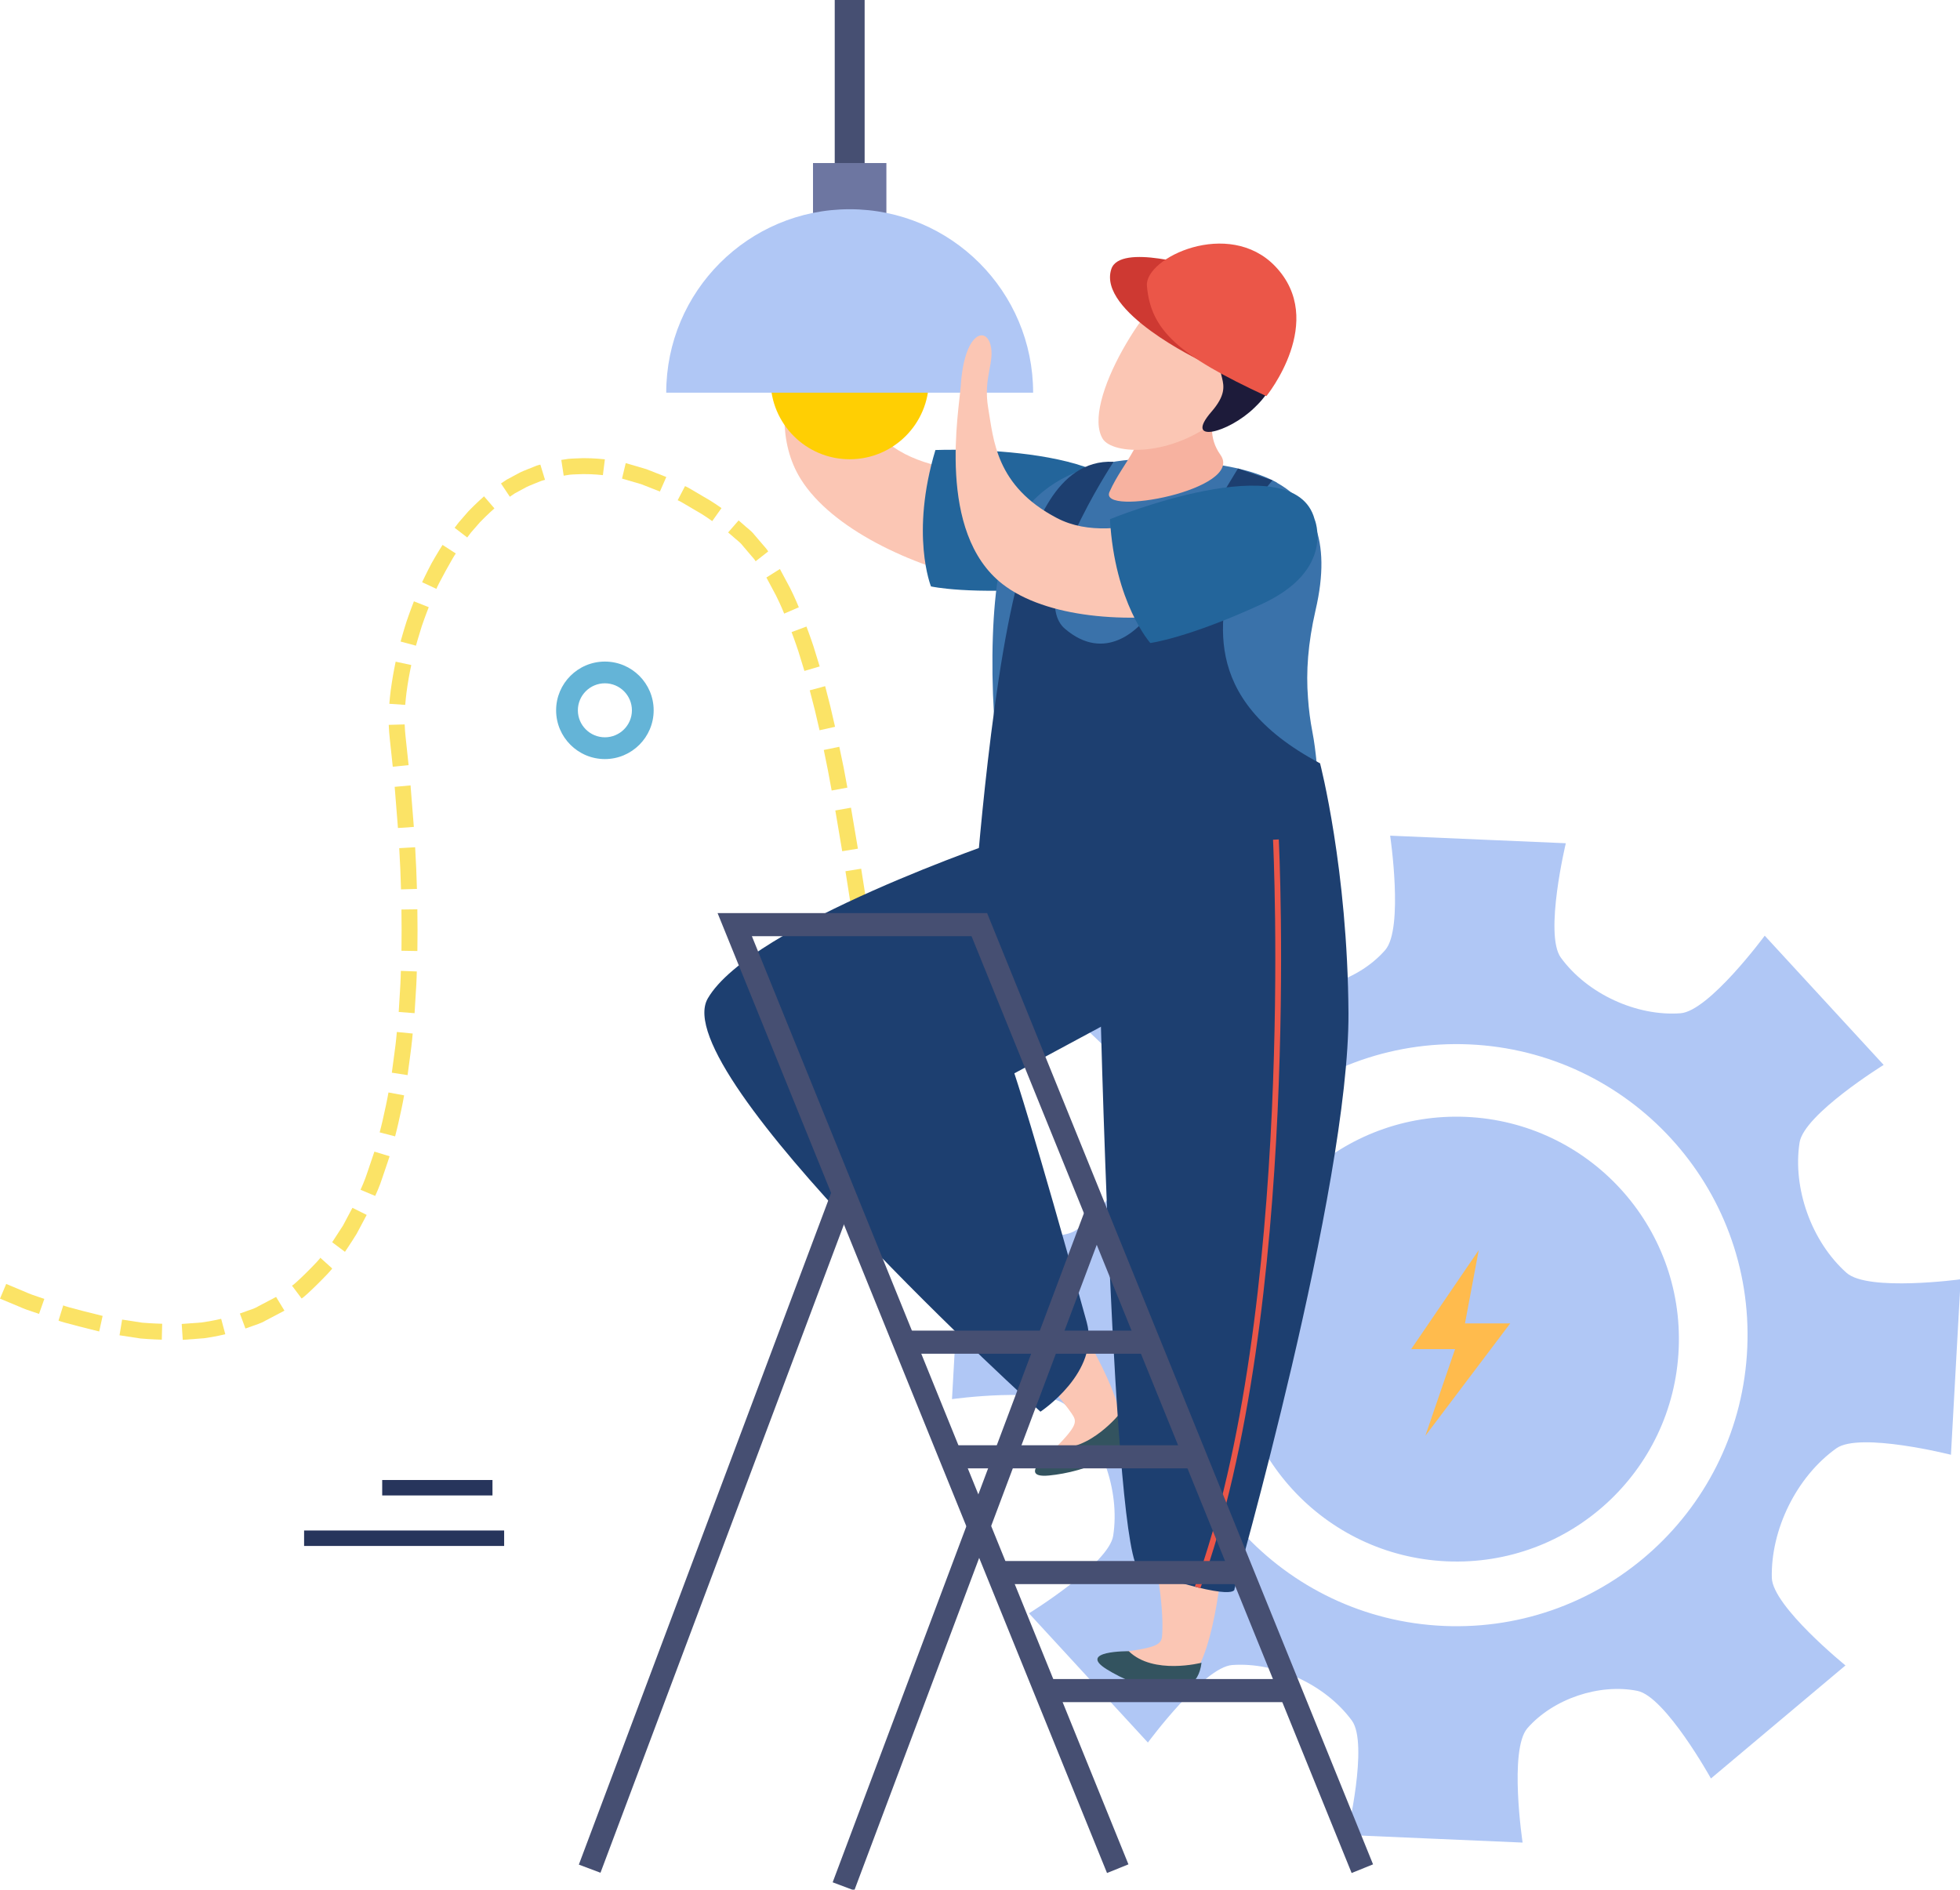 <svg width="475" height="458" viewBox="0 0 475 458" fill="none" xmlns="http://www.w3.org/2000/svg">
<path d="M360.845 242.447L361.222 246.285C361.195 246.061 371.066 245.772 371.066 245.772L371.071 241.911C371.071 241.911 360.834 242.212 360.845 242.447Z" fill="#FBE366"/>
<path d="M345.751 245.439L346.987 249.103C346.987 249.103 347.573 248.921 348.437 248.664C349.306 248.413 350.454 247.992 351.662 247.805C354.047 247.325 356.447 246.839 356.447 246.839L355.841 243.027C355.841 243.027 353.303 243.535 350.761 244.049C349.486 244.256 348.25 244.689 347.31 244.973C346.381 245.247 345.751 245.439 345.751 245.439Z" fill="#FBE366"/>
<path d="M331.845 252.213L334.075 255.38C333.889 255.068 342.431 250.485 342.546 250.743L340.971 247.211C340.839 246.941 331.637 251.885 331.845 252.213Z" fill="#FBE366"/>
<path d="M313.042 276.341L316.553 277.944C316.553 277.944 317.565 275.697 318.719 273.525C319.305 272.464 319.895 271.388 320.326 270.595C320.813 269.828 321.137 269.309 321.137 269.309L317.887 267.231C317.887 267.231 317.543 267.777 317.018 268.609C316.553 269.452 315.925 270.595 315.306 271.732C314.087 274.012 313.042 276.341 313.042 276.341Z" fill="#FBE366"/>
<path d="M307.689 289.805L310.861 292.273C310.861 292.273 311.762 289.844 312.67 287.4C313.622 284.972 314.569 282.549 314.569 282.549L311.129 280.772C311.129 280.772 310.253 283.019 309.362 285.273C308.531 287.537 307.689 289.805 307.689 289.805Z" fill="#FBE366"/>
<path d="M302.438 303.199L305.102 306.579C305.102 306.579 306.206 304.255 307.163 301.853C308.181 299.475 309.073 297.041 309.073 297.041L306.053 294.236C306.053 294.236 305.189 296.489 304.319 298.747C303.455 301.005 302.438 303.199 302.438 303.199Z" fill="#FBE366"/>
<path d="M295.154 315.559L297.139 319.605C297.139 319.605 297.605 319.156 298.151 318.369C298.719 317.588 299.474 316.548 300.223 315.509C300.907 314.42 301.574 313.321 302.089 312.501C302.581 311.681 302.849 311.101 302.849 311.101L300.405 307.464C300.405 307.464 299.261 309.592 298.003 311.659C297.303 312.649 296.603 313.633 296.089 314.377C295.586 315.137 295.154 315.559 295.154 315.559Z" fill="#FBE366"/>
<path d="M283.883 324.287L285.021 328.771C285.021 328.771 285.6 328.481 286.463 328.055C287.328 327.623 288.498 327.092 289.538 326.309C291.758 324.969 293.623 323.199 293.629 323.199L291.9 318.976C291.9 318.976 290.167 320.671 288.094 321.945C287.137 322.689 286.038 323.204 285.229 323.603C284.419 324.019 283.883 324.287 283.883 324.287Z" fill="#FBE366"/>
<path d="M269.938 327.48L270.129 332.135C270.129 332.135 272.689 331.877 275.253 331.604C276.517 331.336 277.774 331.073 278.726 330.865C279.683 330.691 280.295 330.499 280.295 330.499L279.459 325.921C279.453 325.921 278.879 326.107 277.987 326.283C277.107 326.468 275.921 326.725 274.739 326.977C272.333 327.224 269.938 327.48 269.938 327.48Z" fill="#FBE366"/>
<path d="M255.598 326.681L254.833 331.287C254.833 331.287 255.457 331.424 256.409 331.615C257.37 331.697 258.655 331.805 259.941 331.916C261.226 332.019 262.511 332.128 263.474 332.205C264.437 332.2 265.082 332.205 265.082 332.205L265.207 327.54C265.207 327.54 264.606 327.54 263.693 327.545C262.801 327.469 261.593 327.376 260.383 327.277C259.186 327.175 257.977 327.069 257.086 326.993C256.189 326.807 255.598 326.681 255.598 326.681Z" fill="#FBE366"/>
<path d="M242.67 320.769L241.002 325.063C240.926 325.161 243.091 326.556 245.279 327.912C246.307 328.7 247.614 328.979 248.472 329.416C249.363 329.783 249.961 330.024 249.961 330.024L251.038 325.5C251.038 325.5 250.48 325.265 249.643 324.916C248.844 324.505 247.625 324.237 246.658 323.488C244.618 322.181 242.594 320.868 242.67 320.769Z" fill="#FBE366"/>
<path d="M233.368 309.876L230.951 313.605C230.951 313.605 232.416 315.717 233.876 317.828C235.56 319.769 237.251 321.711 237.251 321.711L239.187 317.571C239.187 317.571 237.628 315.723 236.07 313.885C234.712 311.877 233.368 309.876 233.368 309.876Z" fill="#FBE366"/>
<path d="M226.991 296.997L223.973 299.928C223.973 299.928 224.979 302.313 226.073 304.653C227.079 307.043 228.402 309.253 228.402 309.253L231.038 305.769C231.038 305.769 229.825 303.675 228.911 301.427C227.915 299.228 226.991 296.997 226.991 296.997Z" fill="#FBE366"/>
<path d="M222.403 283.364L218.947 285.321C218.947 285.321 219.669 287.821 220.495 290.281C221.266 292.764 222.158 295.199 222.158 295.199L225.334 292.568C225.334 292.568 224.525 290.288 223.814 287.98C223.065 285.688 222.403 283.364 222.403 283.364Z" fill="#FBE366"/>
<path d="M218.875 269.391L215.125 270.316C215.125 270.316 215.721 272.837 216.322 275.363C216.907 277.905 217.585 280.416 217.585 280.416L221.157 278.797C221.157 278.797 220.527 276.468 219.986 274.111C219.434 271.753 218.875 269.391 218.875 269.391Z" fill="#FBE366"/>
<path d="M215.934 254.833L212.133 255.533L214.085 265.448L217.863 264.639L215.934 254.833Z" fill="#FBE366"/>
<path d="M213.381 240.123L209.574 240.745L211.263 250.677L215.063 250.004L213.381 240.123Z" fill="#FBE366"/>
<path d="M211.023 225.352L207.217 225.953L208.781 235.895L212.593 235.272L211.023 225.352Z" fill="#FBE366"/>
<path d="M208.705 210.553L204.893 211.165L206.457 221.085L210.269 220.489L208.705 210.553Z" fill="#FBE366"/>
<path d="M206.233 195.765L202.437 196.439L204.105 206.315L207.911 205.697L206.233 195.765Z" fill="#FBE366"/>
<path d="M203.405 181.005L199.642 181.776C199.642 181.776 200.139 184.227 200.638 186.681C201.102 189.148 201.551 191.604 201.551 191.604L205.358 190.899C205.358 190.899 204.903 188.42 204.438 185.943C203.925 183.472 203.405 181.005 203.405 181.005Z" fill="#FBE366"/>
<path d="M199.975 166.311L196.241 167.317C196.241 167.317 196.863 169.728 197.482 172.14C198.051 174.568 198.614 176.996 198.614 176.996L202.377 176.16C202.377 176.16 201.809 173.688 201.234 171.227C200.605 168.777 199.975 166.311 199.975 166.311Z" fill="#FBE366"/>
<path d="M195.442 151.863L191.833 153.203C191.833 153.203 192.713 155.504 193.485 157.867C194.211 160.252 194.945 162.619 194.945 162.619L198.647 161.531C198.647 161.531 197.903 159.097 197.149 156.669C196.355 154.247 195.442 151.863 195.442 151.863Z" fill="#FBE366"/>
<path d="M189.006 137.912L185.735 139.979C185.735 139.979 186.883 142.112 188.021 144.255C189.121 146.42 190.045 148.712 190.045 148.724L193.594 147.192C193.594 147.197 192.637 144.829 191.467 142.511C190.242 140.208 189.006 137.912 189.006 137.912Z" fill="#FBE366"/>
<path d="M178.998 126.137L176.461 129.052C176.461 129.052 176.925 129.44 177.609 130.037C178.254 130.671 179.305 131.332 180.031 132.305C180.813 133.225 181.606 134.155 182.191 134.843C182.821 135.5 183.126 136.036 183.126 136.036L186.173 133.656C186.173 133.656 185.85 133.088 185.178 132.372C184.538 131.628 183.695 130.639 182.842 129.643C182.055 128.599 180.923 127.881 180.229 127.199C179.49 126.559 178.998 126.137 178.998 126.137Z" fill="#FBE366"/>
<path d="M166.015 117.825L164.233 121.243C164.233 121.243 164.795 121.472 165.589 121.959C166.375 122.429 167.442 123.053 168.498 123.671C170.674 124.868 172.605 126.307 172.605 126.307L174.853 123.152C174.853 123.152 172.725 121.599 170.477 120.363C169.383 119.712 168.274 119.055 167.442 118.575C166.617 118.065 166.015 117.825 166.015 117.825Z" fill="#FBE366"/>
<path d="M151.643 112.247L150.746 115.999C150.746 115.999 153.07 116.676 155.395 117.355C157.659 118.252 159.929 119.137 159.929 119.137L161.475 115.611C161.475 115.611 159.07 114.664 156.647 113.712C154.153 112.985 151.643 112.247 151.643 112.247Z" fill="#FBE366"/>
<path d="M136.03 111.476L136.61 115.292C136.61 115.292 137.195 115.189 138.081 115.057C138.955 114.964 140.159 114.964 141.339 114.909C143.719 114.883 146.109 115.161 146.109 115.161L146.59 111.328C146.59 111.328 143.959 111.021 141.307 111.043C139.989 111.109 138.661 111.12 137.67 111.224C136.686 111.372 136.03 111.476 136.03 111.476Z" fill="#FBE366"/>
<path d="M121.411 117.18L123.555 120.395C123.555 120.395 124.053 120.061 124.786 119.564C125.574 119.137 126.63 118.575 127.669 118.011C128.746 117.507 129.861 117.113 130.682 116.759C131.491 116.403 132.098 116.332 132.082 116.299L130.955 112.613C130.955 112.613 130.287 112.723 129.369 113.139C128.45 113.521 127.198 113.964 126.001 114.532C124.83 115.161 123.659 115.785 122.79 116.261C121.959 116.819 121.411 117.18 121.411 117.18Z" fill="#FBE366"/>
<path d="M110.174 127.925L113.231 130.271C113.231 130.271 113.597 129.78 114.149 129.063C114.757 128.38 115.545 127.472 116.342 126.548C118.015 124.813 119.821 123.217 119.821 123.217L117.305 120.296C117.305 120.296 115.325 122.036 113.521 123.917C112.662 124.907 111.803 125.885 111.163 126.629C110.573 127.395 110.174 127.925 110.174 127.925Z" fill="#FBE366"/>
<path d="M102.298 141.116L105.787 142.735C105.602 142.641 110.315 134.045 110.485 134.165L107.247 132.071C107.247 132.071 105.863 134.264 104.595 136.512C103.387 138.792 102.298 141.116 102.298 141.116Z" fill="#FBE366"/>
<path d="M97.082 155.493L100.806 156.5C100.806 156.5 101.462 154.127 102.211 151.785C103.005 149.451 103.906 147.164 103.906 147.164L100.309 145.748C100.309 145.748 99.373 148.139 98.547 150.572C97.759 153.016 97.087 155.493 97.082 155.493Z" fill="#FBE366"/>
<path d="M94.353 170.581L98.202 170.849C98.202 170.849 98.388 168.443 98.776 166.016C99.148 163.581 99.668 161.187 99.668 161.187L95.888 160.372C95.888 160.372 95.347 162.888 94.965 165.431C94.549 167.968 94.353 170.581 94.353 170.581Z" fill="#FBE366"/>
<path d="M95.183 185.835L99.023 185.445L98.318 178.845C98.191 177.768 98.121 176.668 98.071 175.58L94.21 175.689C94.264 176.86 94.337 178.041 94.478 179.205L95.183 185.835Z" fill="#FBE366"/>
<path d="M96.442 200.688L100.291 200.425L99.494 190.363L95.649 190.712L96.442 200.688Z" fill="#FBE366"/>
<path d="M97.185 215.563L101.041 215.453C101.041 215.453 100.959 212.927 100.866 210.395C100.734 207.889 100.609 205.352 100.609 205.352L96.753 205.571C96.753 205.571 96.879 208.069 97.01 210.569C97.098 213.063 97.185 215.563 97.185 215.563Z" fill="#FBE366"/>
<path d="M97.295 230.437L101.15 230.503C101.15 230.503 101.167 227.976 101.189 225.444C101.167 222.912 101.145 220.391 101.145 220.391L97.288 220.445C97.288 220.445 97.311 222.945 97.327 225.439C97.317 227.939 97.295 230.437 97.295 230.437Z" fill="#FBE366"/>
<path d="M96.627 245.275L100.473 245.569C100.473 245.569 100.619 243.043 100.778 240.511C100.963 237.984 101.009 235.457 101.009 235.457L97.147 235.316C97.147 235.316 97.098 237.815 96.928 240.297C96.775 242.791 96.627 245.275 96.627 245.275Z" fill="#FBE366"/>
<path d="M94.959 259.996L98.777 260.581C98.777 260.581 99.121 258.065 99.449 255.555C99.805 253.033 100.018 250.507 100.018 250.507L96.174 250.125C96.174 250.125 95.971 252.613 95.615 255.068C95.305 257.535 94.959 259.996 94.959 259.996Z" fill="#FBE366"/>
<path d="M92.011 274.461L95.753 275.428C95.753 275.428 96.409 272.963 96.923 270.475C97.509 267.996 97.934 265.487 97.934 265.487L94.145 264.787C94.139 264.792 93.718 267.237 93.149 269.643C92.651 272.081 92.011 274.461 92.011 274.461Z" fill="#FBE366"/>
<path d="M87.374 288.368L90.928 289.867C90.928 289.867 92.023 287.537 92.788 285.092C93.624 282.675 94.418 280.247 94.418 280.247L90.733 279.125C90.733 279.125 89.95 281.467 89.158 283.791C88.419 286.153 87.374 288.368 87.374 288.368Z" fill="#FBE366"/>
<path d="M80.501 301.088L83.6 303.412C83.6 303.407 85.073 301.247 86.434 299.043C87.653 296.752 88.867 294.465 88.867 294.465L85.411 292.743C85.411 292.743 84.274 294.897 83.131 297.036C81.812 299.064 80.501 301.088 80.501 301.088Z" fill="#FBE366"/>
<path d="M70.745 311.588L73.074 314.695C73.303 314.973 80.702 307.628 80.489 307.427L77.618 304.835C77.815 305.009 70.962 311.851 70.745 311.588Z" fill="#FBE366"/>
<path d="M58.133 318.364L59.483 322C59.483 322 60.102 321.788 61.026 321.453C61.928 321.104 63.209 320.776 64.33 320.092C66.626 318.883 68.934 317.675 68.934 317.675L66.91 314.344C66.91 314.344 64.76 315.476 62.634 316.592C61.589 317.243 60.408 317.516 59.56 317.855C58.712 318.167 58.133 318.364 58.133 318.364Z" fill="#FBE366"/>
<path d="M44.034 320.896L44.291 324.745C44.291 324.745 46.883 324.56 49.487 324.357C52.058 324.007 54.595 323.395 54.6 323.389L53.599 319.649C53.599 319.649 51.247 320.217 48.852 320.535C46.446 320.716 44.034 320.896 44.034 320.896Z" fill="#FBE366"/>
<path d="M29.597 319.835L28.968 323.641C28.968 323.641 31.511 324.024 34.043 324.417C36.613 324.641 39.211 324.707 39.211 324.707L39.304 320.847C39.304 320.847 36.876 320.787 34.453 320.584C32.025 320.207 29.597 319.835 29.597 319.835Z" fill="#FBE366"/>
<path d="M15.334 316.373L14.187 320.059C14.104 320.289 24.041 322.717 24.041 322.717L24.872 318.943C24.872 318.943 15.28 316.608 15.334 316.373Z" fill="#FBE366"/>
<path d="M1.504 311.195L0 314.76C0 314.76 2.346 315.733 4.687 316.712C5.841 317.237 7.044 317.659 7.957 317.943C8.859 318.255 9.461 318.456 9.461 318.456L10.746 314.82C10.746 314.82 10.155 314.623 9.281 314.323C8.389 314.049 7.225 313.623 6.092 313.119C3.801 312.163 1.504 311.195 1.504 311.195Z" fill="#FBE366"/>
<path d="M380.095 324.795C379.471 339.801 366.773 351.417 351.777 350.767C336.761 350.116 325.129 337.444 325.751 322.427C326.425 307.432 339.111 295.816 354.097 296.451C369.113 297.096 380.746 309.777 380.095 324.795Z" fill="#CBE9F4"/>
<path d="M349.929 394.089C311.013 392.411 280.815 359.495 282.499 320.568C284.189 281.652 317.095 251.464 356.021 253.132C394.915 254.823 425.158 287.733 423.446 326.655C421.773 365.576 388.877 395.768 349.929 394.089ZM447.509 308.509C438.949 300.885 434.415 287.925 436.117 276.939C437.177 270.069 456.498 258.109 456.498 258.109L427.678 226.789C427.678 226.789 414.154 245.116 407.242 245.591C396.659 246.363 384.699 240.932 378.262 232.1C374.177 226.477 379.471 204.379 379.471 204.379L336.897 202.547C336.897 202.547 340.233 225.045 335.705 230.263C329.426 237.481 318.233 241.151 309.089 239.319C302.274 237.968 291.261 218.095 291.261 218.095L258.65 245.488C258.65 245.488 276.303 259.793 276.483 266.712C276.769 278.339 270.594 291.168 260.843 298.113C255.177 302.149 233.101 296.571 233.101 296.571L230.715 339.112C230.715 339.112 253.214 336.023 258.366 340.627C266.93 348.289 271.474 361.249 269.779 372.22C268.723 379.077 249.37 391.032 249.37 391.032L278.19 422.352C278.19 422.352 291.703 404.043 298.638 403.561C309.187 402.807 321.19 408.248 327.633 417.041C331.713 422.675 326.458 444.757 326.458 444.757L368.998 446.595C368.998 446.595 365.63 424.107 370.158 418.88C376.463 411.677 387.681 407.991 396.823 409.828C403.61 411.201 414.641 431.059 414.641 431.059L447.246 403.66C447.246 403.66 429.603 389.348 429.395 382.425C429.127 370.809 435.297 357.991 445.047 351.028C450.713 347.02 472.806 352.599 472.806 352.599L475.158 310.068C475.158 310.068 452.693 313.119 447.509 308.509Z" fill="#B0C7F5"/>
<path d="M406.826 326.9C405.551 356.651 380.401 379.728 350.639 378.427C320.906 377.141 297.834 352.003 299.119 322.268C300.394 292.491 325.549 269.435 355.299 270.704C385.049 272 408.122 297.156 406.826 326.9Z" fill="#B0C7F5"/>
<path d="M358.366 303L342 326.991H352.63L345.429 348L366 320.753H355.037L358.366 303Z" fill="#FFBB4D"/>
<path d="M273.159 132.979C273.613 129.643 271.567 119.804 262.462 116.967C250.289 113.181 224.755 118.131 212.845 105.181C200.901 92.171 204.521 80.856 205.926 72.948C207.363 65.024 211.658 62.547 211.958 57.855C212.286 53.135 206.691 53.009 201.349 65.155C198.789 70.957 182.761 98.127 194.109 116.195C208.967 139.885 270.331 152.672 273.159 132.979Z" fill="#FBC6B4"/>
<path d="M275.554 126.783C275.554 126.783 276.342 140.744 255.621 142.495C234.889 144.244 225.619 142.133 225.619 142.133C225.619 142.133 220.538 129.517 226.697 109.075C226.697 109.075 277.266 106.996 275.554 126.783Z" fill="#23659B"/>
<path d="M309.471 117.016L309.438 116.944C302.449 113.165 293.497 112.312 286.629 111.596C271.502 110.011 246.799 112.12 242.085 138.617C240.549 147.351 240.101 160.125 240.887 173.168C241.019 176.007 241.189 178.905 241.555 181.749C242.763 194.48 238.919 203.039 243.463 209.536C256.659 228.403 333.069 244.367 320.781 220.9C320.539 220.364 317.795 212.599 323.291 210.252C319.43 199.403 319.834 186.425 318.058 177.412C317.543 174.727 317.182 172.02 316.991 169.209C316.482 162.773 316.985 155.941 318.806 147.963C322.946 130.249 317.614 121.581 309.471 117.016Z" fill="#3A72AA"/>
<path d="M212.871 297.692C227.587 313.277 251.579 330.675 259.727 342.623C261.029 344.527 261.205 345.396 255.845 350.887C250.442 356.339 258.721 356.667 269.719 350.389C280.727 344.083 245.071 294.187 225.761 272.224C208.89 253.012 195.77 279.607 212.871 297.692Z" fill="#FBC6B4"/>
<path d="M271.539 342.427C271.539 342.427 264.102 351.909 255.845 350.887C255.845 350.887 245.749 358.412 254.198 357.629C262.675 356.831 277.294 352.144 271.539 342.427Z" fill="#33535F"/>
<path d="M298.862 135.555C296.221 148.724 289.658 168.968 319.911 185.013C319.911 185.013 267.641 248.189 236.375 215.847C236.375 215.847 240.515 158.72 248.173 135.812C250.37 129.239 255.587 111.196 269.873 111.929C269.873 111.929 248.538 144.267 258.098 152.415C267.658 160.563 276.177 153.153 280.045 146.645C286.262 136.183 300.015 113.553 300.015 113.553L308.383 116.425C308.383 116.425 301.115 124.343 298.862 135.555Z" fill="#1D3F70"/>
<path d="M298.425 92.751C298.425 92.751 289.921 102.02 295.761 110.228C301.771 118.656 266.131 125.344 268.887 119.213C272.421 111.295 278.141 107.74 277.074 97.043L298.425 92.751Z" fill="#F7B2A0"/>
<path d="M287.537 66.664C278.463 71.073 261.921 97.7 267.253 106.379C269.621 110.147 283.758 111.125 296.057 100.976C301.115 96.847 308.415 88.348 306.206 76.848C305.195 71.636 298.053 61.54 287.537 66.664Z" fill="#FBC6B4"/>
<path d="M279.311 67.939C276.637 71.095 276.818 72.063 287.246 77.143C297.653 82.245 299.77 82.087 297.839 84.34C292.174 90.995 300.442 91.919 293.585 99.805C286.743 107.707 297.653 105.028 304.03 98.799C305.282 97.536 312.183 91.624 310.411 78.608C308.361 63.4 289.205 56.377 279.311 67.939Z" fill="#1D1B3A"/>
<path d="M291.063 87.489C291.063 87.489 265.88 75.524 269.331 65.193C271.463 58.839 290.735 64.892 290.735 64.892L291.063 87.489Z" fill="#CE3932"/>
<path d="M277.955 69.3C278.874 80.019 285.453 86.068 306.901 96.011C306.901 96.011 321.743 77.788 309.023 64.521C297.79 52.823 277.375 62.459 277.955 69.3Z" fill="#EB5648"/>
<path d="M243.825 203.192C243.825 203.192 181.907 224.055 171.527 241.999C161.147 259.947 252.147 342.159 252.147 342.159C252.147 342.159 266.701 332.567 263.353 320.425C250.802 274.915 245.826 260.149 245.826 260.149L305.846 227.851L243.825 203.192Z" fill="#1D3F70"/>
<path d="M271.661 331.855C273.913 353.172 282.434 381.555 281.669 395.992C281.547 398.289 281.165 399.104 273.563 400.215C265.967 401.276 272.345 406.553 284.906 408.237C297.478 409.895 299.393 348.6 297.358 319.419C295.591 293.919 269.046 307.104 271.661 331.855Z" fill="#FBC6B4"/>
<path d="M291.183 403.009C291.183 403.009 279.509 406.039 273.563 400.215C273.563 400.215 260.981 400.077 268.171 404.568C275.395 409.085 289.861 414.215 291.183 403.009Z" fill="#33535F"/>
<path d="M319.911 185.013C319.911 185.013 326.605 210.656 326.797 245.559C327.015 287.619 299.174 385.127 299.174 385.127C299.174 385.127 300.278 388.653 276.215 380.539C269.73 378.34 266.498 237.164 266.498 237.164L282.39 201.064L319.911 185.013Z" fill="#1D3F70"/>
<path d="M290.889 384.984L289.575 384.503C314.005 317.609 308.571 204.663 308.514 203.531L309.914 203.455C309.971 204.592 315.419 317.828 290.889 384.984Z" fill="#EB5648"/>
<path d="M327.565 453.972L235.451 226.916H182.219L273.473 451.872L268.283 453.972L173.906 221.316H239.225L332.755 451.872L327.565 453.972Z" fill="#464F72"/>
<path d="M278.387 328.109H219.111V322.509H278.387V328.109Z" fill="#464F72"/>
<path d="M290.254 355.896H230.978V350.296H290.254V355.896Z" fill="#464F72"/>
<path d="M300.513 383.951H241.238V378.351H300.513V383.951Z" fill="#464F72"/>
<path d="M313.387 412.557H254.106V406.957H313.387V412.557Z" fill="#464F72"/>
<path d="M145.526 453.907L140.282 451.938L201.794 288.116L207.038 290.085L145.526 453.907Z" fill="#464F72"/>
<path d="M207.038 458.195L201.794 456.225L263.307 292.399L268.551 294.367L207.038 458.195Z" fill="#464F72"/>
<path d="M225.11 92.127C225.11 102.72 216.519 111.312 205.926 111.312C195.327 111.312 186.747 102.72 186.747 92.127C186.747 81.54 195.327 72.948 205.926 72.948C216.519 72.948 225.11 81.54 225.11 92.127Z" fill="#FFCF03"/>
<path d="M209.541 51.375H202.295V-3.8147e-05H209.541V51.375Z" fill="#464F72"/>
<path d="M214.813 63.231H197.029V39.517H214.813V63.231Z" fill="#6D76A1"/>
<path d="M205.921 50.712C181.366 50.712 161.459 70.624 161.459 95.173H250.375C250.375 70.624 230.47 50.712 205.921 50.712Z" fill="#B0C7F5"/>
<path d="M318.545 128.932C317.898 125.776 313.589 119.591 304.511 120.035C292.343 120.587 271.059 133.328 256.167 125.575C241.233 117.792 240.801 106.467 239.487 98.908C238.209 91.351 241.233 87.736 239.997 83.427C238.749 79.084 233.674 80.796 232.843 93.412C232.449 99.449 226.887 129.031 242.938 141.553C263.966 157.971 322.415 147.492 318.545 128.932Z" fill="#FBC6B4"/>
<path d="M318.582 125.837C318.582 125.837 323.821 138.113 305.781 146.416C287.777 154.7 278.775 155.849 278.775 155.849C278.775 155.849 270.123 146.159 268.997 125.841C268.997 125.841 313.677 107.539 318.582 125.837Z" fill="#23659B"/>
<path d="M146.595 165.616C142.986 165.616 140.045 168.553 140.045 172.163C140.045 175.772 142.986 178.703 146.595 178.703C150.205 178.703 153.142 175.772 153.142 172.163C153.142 168.553 150.205 165.616 146.595 165.616ZM146.595 183.98C140.071 183.98 134.773 178.676 134.773 172.163C134.773 165.649 140.071 160.349 146.595 160.349C153.114 160.349 158.413 165.649 158.413 172.163C158.413 178.676 153.114 183.98 146.595 183.98Z" fill="#64B4D7"/>
<path d="M122.178 370.956H73.697V374.703H122.178V370.956Z" fill="#27355C"/>
<path d="M119.35 358.717H92.624V362.459H119.35V358.717Z" fill="#27355C"/>
</svg>
